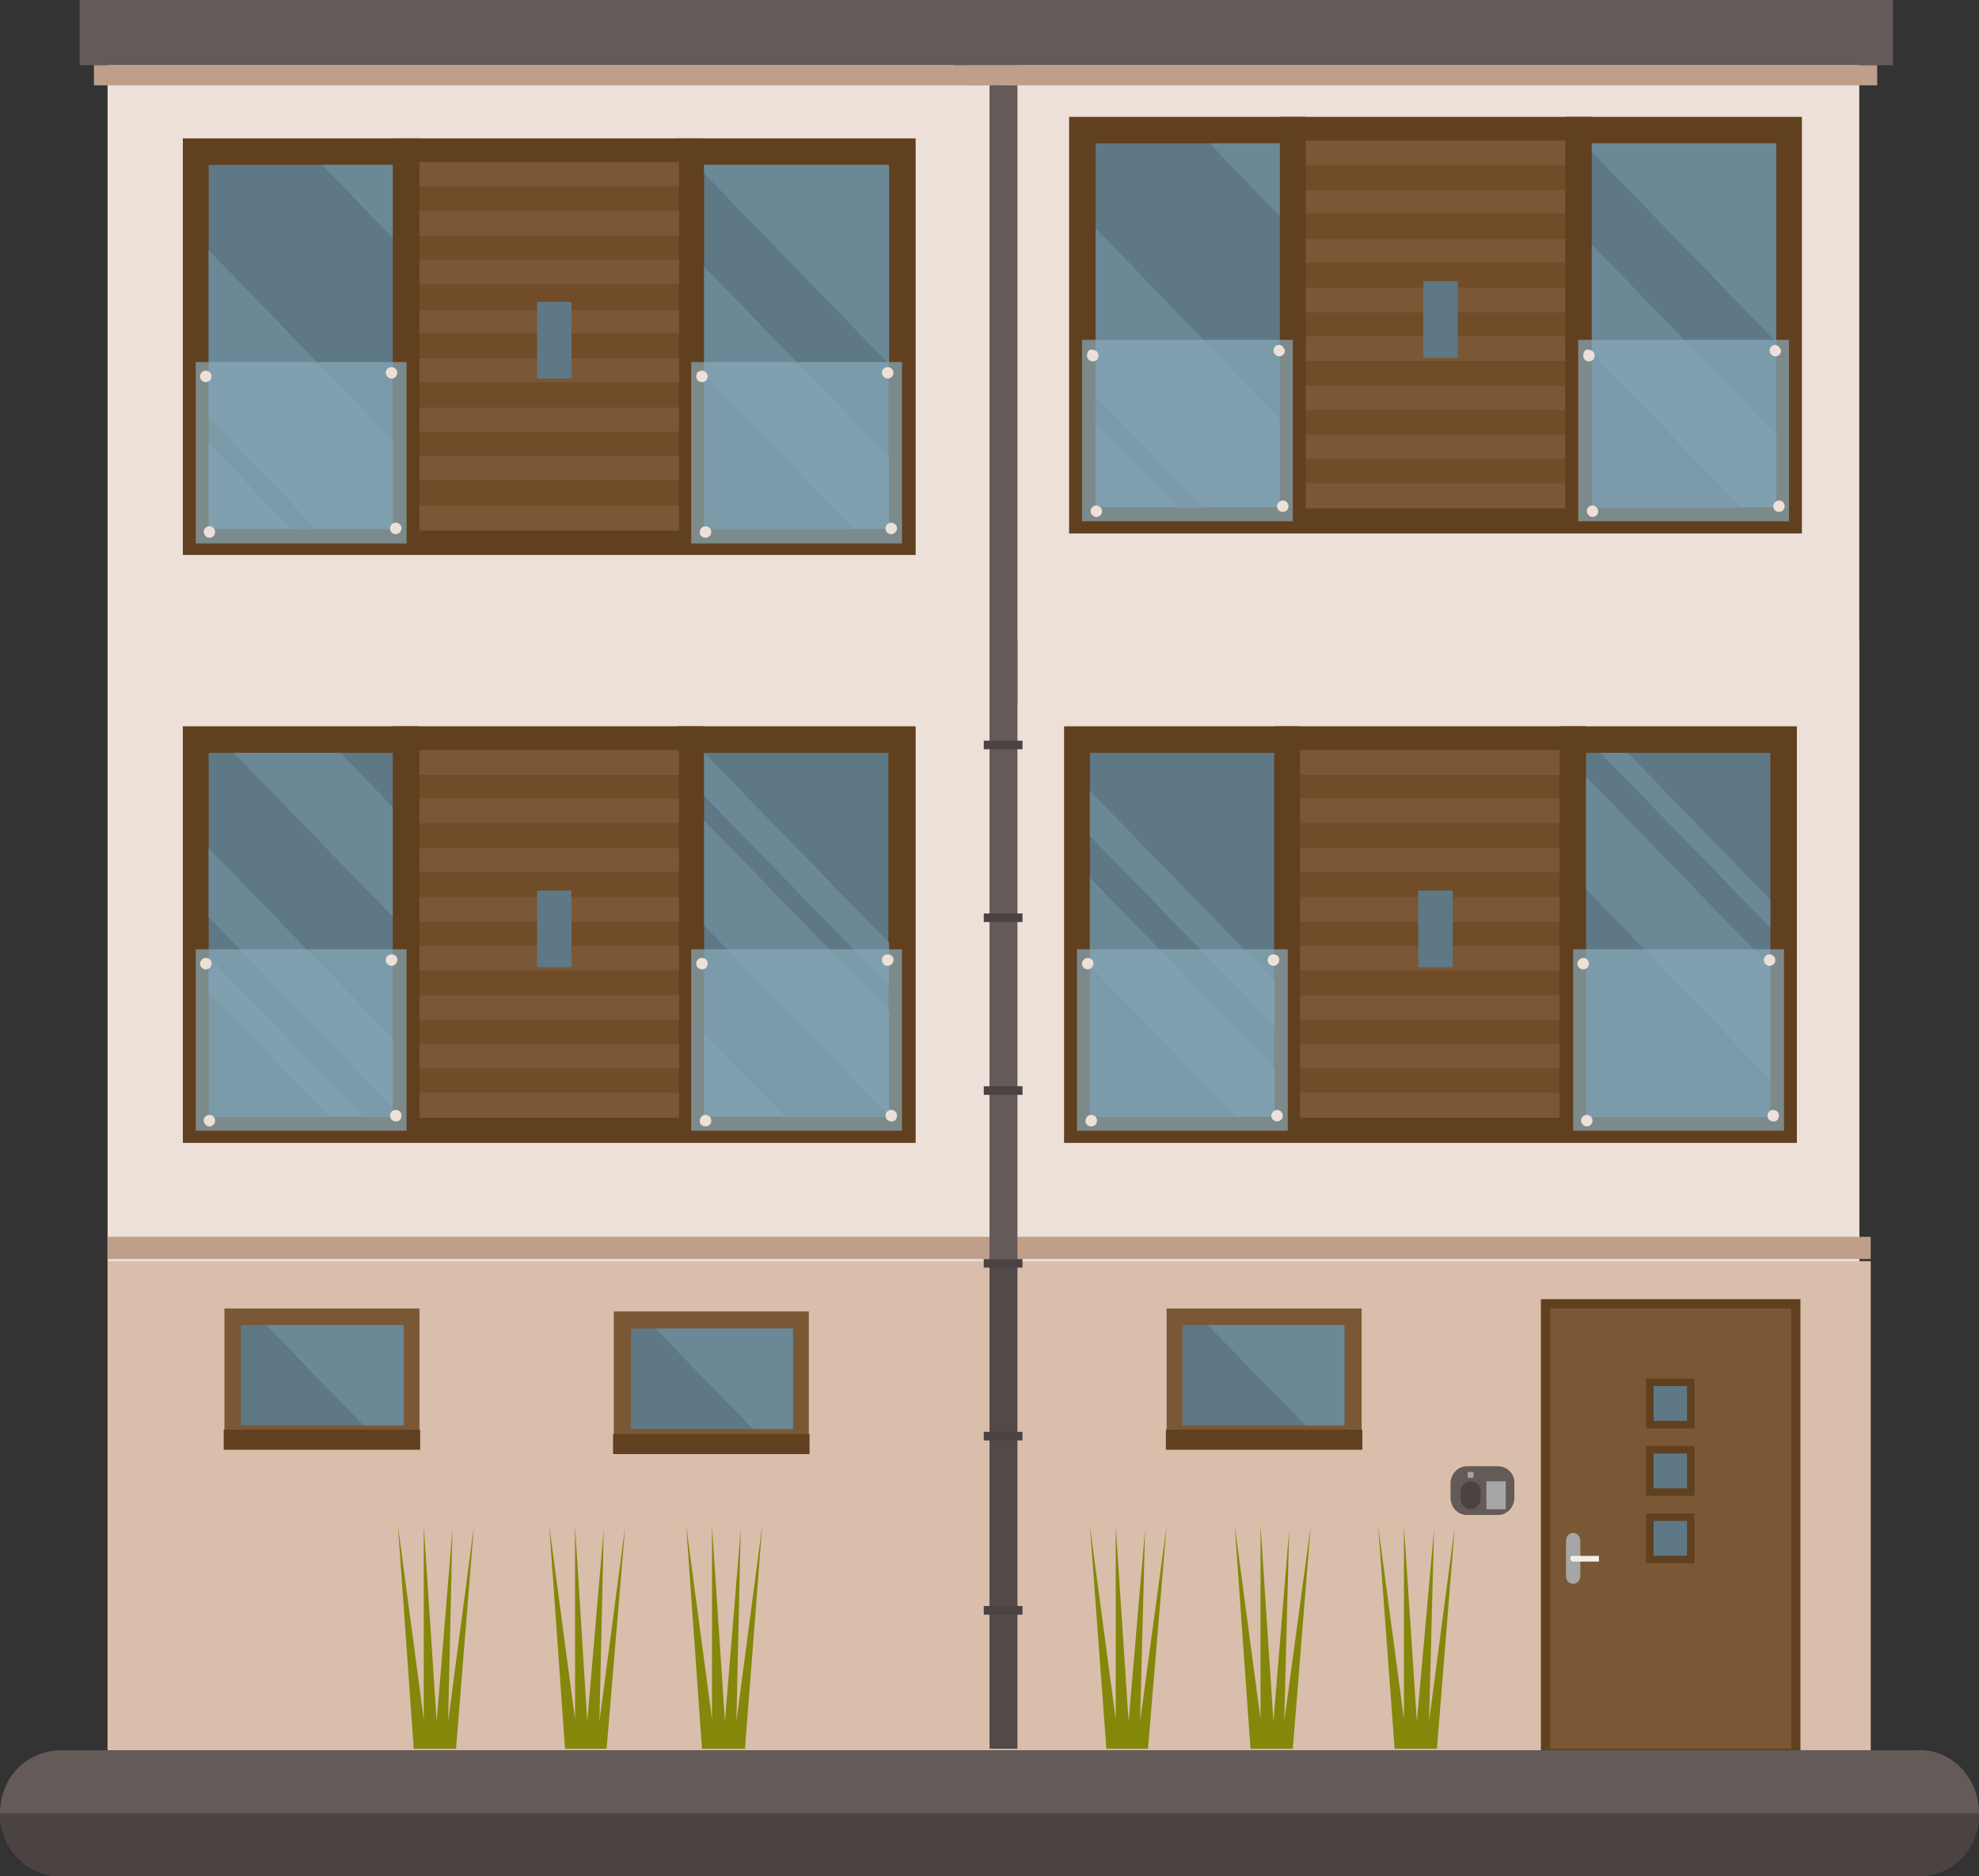<?xml version="1.0" encoding="utf-8"?>
<!-- Generator: Adobe Illustrator 27.4.1, SVG Export Plug-In . SVG Version: 6.00 Build 0)  -->
<svg version="1.1" id="Layer_1" xmlns="http://www.w3.org/2000/svg" xmlns:xlink="http://www.w3.org/1999/xlink" x="0px" y="0px"
	 viewBox="0 0 276 261.7" style="enable-background:new 0 0 276 261.7;" xml:space="preserve">
<rect x="0" y="0" width="276" height="261.7" fill="#333333" stroke="none"/>
<style type="text/css">
	.st0{fill:#EDE0D8;}
	.st1{fill:#61401F;}
	.st2{fill:#5E7885;}
	.st3{fill:#6B8896;}
	.st4{fill:#7A5835;}
	.st5{fill:#704C28;}
	.st6{opacity:0.7;fill:#8AAABA;enable-background:new    ;}
	.st7{fill:#D9BEAB;}
	.st8{fill:#BF9F8A;}
	.st9{display:none;fill:#7A5835;}
	.st10{display:none;fill:#704C28;}
	.st11{fill:#5E7885;stroke:#61401F;stroke-width:1.041;stroke-miterlimit:10;}
	.st12{fill:#A6A6A6;}
	.st13{fill:#F2EFE6;}
	.st14{fill:#645A58;}
	.st15{fill:#4A4341;}
	.st16{fill:#524A48;}
	.st17{fill:#848709;}
</style>
<g>
	<rect x="136.3" y="7.5" class="st0" width="123" height="168.5"/>
	<g>
		<rect x="149.1" y="16.3" class="st1" width="102.2" height="58.1"/>
		<rect x="152.8" y="20" class="st2" width="25.7" height="50.8"/>
		<polygon class="st3" points="178.5,20 178.5,30.2 168.7,20 		"/>
		<polygon class="st3" points="178.5,58.5 178.5,70.7 167.8,70.7 152.8,55.3 152.8,31.8 		"/>
		<polygon class="st3" points="164.3,70.7 152.8,70.7 152.8,58.9 		"/>
		<rect x="178.5" y="16.3" class="st1" width="3.6" height="56.5"/>
		<rect x="218.3" y="16.3" class="st1" width="3.6" height="56.5"/>
		<rect x="222" y="20" class="st2" width="25.7" height="50.8"/>
		<polygon class="st3" points="247.7,20 247.7,47.7 222,21.2 222,20 		"/>
		<polygon class="st3" points="247.7,60.6 247.7,70.7 242.8,70.7 222,49.3 222,34.1 		"/>
		<rect x="182.1" y="19.6" class="st4" width="36.2" height="3.5"/>
		<rect x="182.1" y="23" class="st5" width="36.2" height="3.5"/>
		<rect x="182.1" y="26.5" class="st4" width="36.2" height="3.5"/>
		<rect x="182.1" y="29.8" class="st5" width="36.2" height="3.5"/>
		<rect x="182.1" y="33.3" class="st4" width="36.2" height="3.5"/>
		<rect x="182.1" y="36.6" class="st5" width="36.2" height="3.5"/>
		<rect x="182.1" y="40.1" class="st4" width="36.2" height="3.5"/>
		<rect x="182.1" y="43.6" class="st5" width="36.2" height="3.5"/>
		<rect x="182.1" y="46.9" class="st4" width="36.2" height="3.5"/>
		<rect x="182.1" y="50.4" class="st5" width="36.2" height="3.5"/>
		<rect x="182.1" y="53.8" class="st4" width="36.2" height="3.5"/>
		<rect x="182.1" y="57.2" class="st5" width="36.2" height="3.5"/>
		<rect x="182.1" y="60.6" class="st4" width="36.2" height="3.5"/>
		<rect x="182.1" y="64" class="st5" width="36.2" height="3.5"/>
		<rect x="182.1" y="67.4" class="st4" width="36.2" height="3.5"/>
		<g>
			<rect x="150.9" y="47.4" class="st6" width="29.4" height="25.3"/>
			<path class="st0" d="M151.6,49.6c0,0.5,0.4,0.8,0.8,0.8c0.5,0,0.8-0.4,0.8-0.8c0-0.5-0.4-0.8-0.8-0.8
				C152,48.6,151.6,49,151.6,49.6z"/>
			<path class="st0" d="M152.9,72.1c0.5,0,0.8-0.4,0.8-0.8c0-0.4-0.4-0.8-0.8-0.8c-0.5,0-0.8,0.4-0.8,0.8
				C152.1,71.7,152.5,72.1,152.9,72.1z"/>
			<path class="st0" d="M179.7,70.6c0-0.5-0.4-0.8-0.8-0.8s-0.8,0.4-0.8,0.8c0,0.5,0.4,0.8,0.8,0.8S179.7,71.1,179.7,70.6z"/>
			<path class="st0" d="M178.4,48.1c-0.5,0-0.8,0.4-0.8,0.8c0,0.4,0.4,0.8,0.8,0.8c0.5,0,0.8-0.4,0.8-0.8
				C179.1,48.5,178.8,48.1,178.4,48.1z"/>
		</g>
		<g>
			<rect x="220.1" y="47.4" class="st6" width="29.4" height="25.3"/>
			<path class="st0" d="M220.8,49.6c0,0.5,0.4,0.8,0.8,0.8c0.5,0,0.8-0.4,0.8-0.8c0-0.5-0.4-0.8-0.8-0.8
				C221.2,48.6,220.8,49,220.8,49.6z"/>
			<path class="st0" d="M222.1,72.1c0.5,0,0.8-0.4,0.8-0.8c0-0.4-0.4-0.8-0.8-0.8c-0.5,0-0.8,0.4-0.8,0.8
				C221.3,71.7,221.7,72.1,222.1,72.1z"/>
			<path class="st0" d="M248.9,70.6c0-0.5-0.4-0.8-0.8-0.8s-0.8,0.4-0.8,0.8c0,0.5,0.4,0.8,0.8,0.8S248.9,71.1,248.9,70.6z"/>
			<path class="st0" d="M247.6,48.1c-0.5,0-0.8,0.4-0.8,0.8c0,0.4,0.4,0.8,0.8,0.8c0.5,0,0.8-0.4,0.8-0.8
				C248.3,48.5,247.9,48.1,247.6,48.1z"/>
		</g>
		<rect x="198.5" y="39.2" class="st2" width="4.8" height="10.7"/>
	</g>
	<rect x="15" y="7.5" class="st0" width="123" height="168.5"/>
	<g>
		<rect x="25.5" y="19.3" class="st1" width="102.2" height="58.1"/>
		<rect x="29.1" y="23" class="st2" width="25.7" height="50.8"/>
		<polygon class="st3" points="54.8,23 54.8,33.2 44.9,23 		"/>
		<polygon class="st3" points="54.8,61.4 54.8,73.7 44,73.7 29.1,58.2 29.1,34.9 		"/>
		<polygon class="st3" points="40.6,73.7 29.1,73.7 29.1,61.8 		"/>
		<rect x="54.8" y="19.3" class="st1" width="3.6" height="56.5"/>
		<rect x="94.5" y="19.3" class="st1" width="3.6" height="56.5"/>
		<rect x="98.2" y="23" class="st2" width="25.7" height="50.8"/>
		<polygon class="st3" points="124,23 124,50.8 98.2,24.2 98.2,23 		"/>
		<polygon class="st3" points="124,63.7 124,73.7 119,73.7 98.2,52.2 98.2,37.2 		"/>
		<rect x="58.5" y="22.6" class="st4" width="36.2" height="3.5"/>
		<rect x="58.5" y="26" class="st5" width="36.2" height="3.5"/>
		<rect x="58.5" y="29.4" class="st4" width="36.2" height="3.5"/>
		<rect x="58.5" y="32.9" class="st5" width="36.2" height="3.5"/>
		<rect x="58.5" y="36.2" class="st4" width="36.2" height="3.5"/>
		<rect x="58.5" y="39.7" class="st5" width="36.2" height="3.5"/>
		<rect x="58.5" y="43.2" class="st4" width="36.2" height="3.5"/>
		<rect x="58.5" y="46.5" class="st5" width="36.2" height="3.5"/>
		<rect x="58.5" y="50" class="st4" width="36.2" height="3.5"/>
		<rect x="58.5" y="53.3" class="st5" width="36.2" height="3.5"/>
		<rect x="58.5" y="56.8" class="st4" width="36.2" height="3.5"/>
		<rect x="58.5" y="60.2" class="st5" width="36.2" height="3.5"/>
		<rect x="58.5" y="63.6" class="st4" width="36.2" height="3.5"/>
		<rect x="58.5" y="67" class="st5" width="36.2" height="3.5"/>
		<rect x="58.5" y="70.5" class="st4" width="36.2" height="3.5"/>
		<g>
			<rect x="27.3" y="50.5" class="st6" width="29.4" height="25.3"/>
			<path class="st0" d="M27.9,52.5c0,0.5,0.4,0.8,0.8,0.8c0.5,0,0.8-0.4,0.8-0.8c0-0.5-0.4-0.8-0.8-0.8C28.3,51.7,27.9,52,27.9,52.5
				z"/>
			<path class="st0" d="M29.2,75c0.5,0,0.8-0.4,0.8-0.8c0-0.5-0.4-0.8-0.8-0.8c-0.5,0-0.8,0.4-0.8,0.8C28.5,74.6,28.7,75,29.2,75z"
				/>
			<path class="st0" d="M56,73.7c0-0.5-0.4-0.8-0.8-0.8c-0.5,0-0.8,0.4-0.8,0.8c0,0.5,0.4,0.8,0.8,0.8C55.6,74.5,56,74.1,56,73.7z"
				/>
			<path class="st0" d="M54.6,51.2c-0.5,0-0.8,0.4-0.8,0.8c0,0.4,0.4,0.8,0.8,0.8c0.5,0,0.8-0.4,0.8-0.8
				C55.4,51.6,55.1,51.2,54.6,51.2z"/>
		</g>
		<g>
			<rect x="96.4" y="50.5" class="st6" width="29.4" height="25.3"/>
			<path class="st0" d="M97.1,52.5c0,0.5,0.4,0.8,0.8,0.8c0.5,0,0.8-0.4,0.8-0.8c0-0.5-0.4-0.8-0.8-0.8C97.4,51.7,97.1,52,97.1,52.5
				z"/>
			<path class="st0" d="M98.4,75c0.5,0,0.8-0.4,0.8-0.8c0-0.5-0.4-0.8-0.8-0.8c-0.5,0-0.8,0.4-0.8,0.8C97.5,74.6,97.9,75,98.4,75z"
				/>
			<path class="st0" d="M125.1,73.7c0-0.5-0.4-0.8-0.8-0.8c-0.5,0-0.8,0.4-0.8,0.8c0,0.5,0.4,0.8,0.8,0.8
				C124.7,74.5,125.1,74.1,125.1,73.7z"/>
			<path class="st0" d="M123.8,51.2c-0.5,0-0.8,0.4-0.8,0.8c0,0.4,0.4,0.8,0.8,0.8c0.5,0,0.8-0.4,0.8-0.8
				C124.6,51.6,124.3,51.2,123.8,51.2z"/>
		</g>
		<rect x="74.9" y="42.1" class="st2" width="4.8" height="10.7"/>
	</g>
	<g>
		<rect x="25.5" y="101.3" class="st1" width="102.2" height="58.1"/>
		<rect x="29.1" y="105" class="st2" width="25.7" height="50.8"/>
		<polygon class="st3" points="50.7,155.7 45.9,155.7 29.1,138.4 29.1,133.4 		"/>
		<polygon class="st3" points="54.8,144.8 54.8,154.5 29.1,127.9 29.1,118.3 		"/>
		<polygon class="st3" points="54.8,112.6 54.8,127.9 32.6,105 47.5,105 		"/>
		<rect x="54.8" y="101.3" class="st1" width="3.6" height="56.5"/>
		<rect x="94.5" y="101.3" class="st1" width="3.6" height="56.5"/>
		<rect x="98.2" y="105" class="st2" width="25.7" height="50.8"/>
		<polygon class="st3" points="109.4,155.7 98.2,155.7 98.2,144.2 		"/>
		<polygon class="st3" points="124,141 124,155.6 98.2,129.1 98.2,114.4 		"/>
		<polygon class="st3" points="124,131.5 124,137.5 98.2,111 98.2,105 		"/>
		<rect x="58.5" y="104.6" class="st4" width="36.2" height="3.5"/>
		<rect x="58.5" y="108.1" class="st5" width="36.2" height="3.5"/>
		<rect x="58.5" y="111.4" class="st4" width="36.2" height="3.5"/>
		<rect x="58.5" y="114.8" class="st5" width="36.2" height="3.5"/>
		<rect x="58.5" y="118.3" class="st4" width="36.2" height="3.5"/>
		<rect x="58.5" y="121.6" class="st5" width="36.2" height="3.5"/>
		<rect x="58.5" y="125.1" class="st4" width="36.2" height="3.5"/>
		<rect x="58.5" y="128.6" class="st5" width="36.2" height="3.5"/>
		<rect x="58.5" y="131.9" class="st4" width="36.2" height="3.5"/>
		<rect x="58.5" y="135.4" class="st5" width="36.2" height="3.5"/>
		<rect x="58.5" y="138.8" class="st4" width="36.2" height="3.5"/>
		<rect x="58.5" y="142.2" class="st5" width="36.2" height="3.5"/>
		<rect x="58.5" y="145.6" class="st4" width="36.2" height="3.5"/>
		<rect x="58.5" y="149" class="st5" width="36.2" height="3.5"/>
		<rect x="58.5" y="152.4" class="st4" width="36.2" height="3.5"/>
		<g>
			<rect x="27.3" y="132.4" class="st6" width="29.4" height="25.3"/>
			<path class="st0" d="M27.9,134.4c0,0.5,0.4,0.8,0.8,0.8c0.5,0,0.8-0.4,0.8-0.8c0-0.5-0.4-0.8-0.8-0.8
				C28.3,133.6,27.9,134,27.9,134.4z"/>
			<path class="st0" d="M29.2,157.1c0.5,0,0.8-0.4,0.8-0.8c0-0.5-0.4-0.8-0.8-0.8c-0.5,0-0.8,0.4-0.8,0.8
				C28.5,156.7,28.7,157.1,29.2,157.1z"/>
			<path class="st0" d="M56,155.6c0-0.5-0.4-0.8-0.8-0.8c-0.5,0-0.8,0.4-0.8,0.8c0,0.5,0.4,0.8,0.8,0.8
				C55.6,156.5,56,156.1,56,155.6z"/>
			<path class="st0" d="M54.6,133.1c-0.5,0-0.8,0.4-0.8,0.8c0,0.5,0.4,0.8,0.8,0.8c0.5,0,0.8-0.4,0.8-0.8
				C55.5,133.5,55.1,133.1,54.6,133.1z"/>
		</g>
		<g>
			<rect x="96.4" y="132.4" class="st6" width="29.4" height="25.3"/>
			<path class="st0" d="M97.1,134.4c0,0.5,0.4,0.8,0.8,0.8c0.5,0,0.8-0.4,0.8-0.8c0-0.5-0.4-0.8-0.8-0.8
				C97.4,133.6,97.1,134,97.1,134.4z"/>
			<path class="st0" d="M98.4,157.1c0.5,0,0.8-0.4,0.8-0.8c0-0.5-0.4-0.8-0.8-0.8c-0.5,0-0.8,0.4-0.8,0.8
				C97.5,156.7,97.9,157.1,98.4,157.1z"/>
			<path class="st0" d="M125.1,155.6c0-0.5-0.4-0.8-0.8-0.8c-0.5,0-0.8,0.4-0.8,0.8c0,0.5,0.4,0.8,0.8,0.8
				C124.7,156.5,125.1,156.1,125.1,155.6z"/>
			<path class="st0" d="M123.8,133.1c-0.5,0-0.8,0.4-0.8,0.8c0,0.5,0.4,0.8,0.8,0.8c0.5,0,0.8-0.4,0.8-0.8
				C124.7,133.5,124.3,133.1,123.8,133.1z"/>
		</g>
		<rect x="74.9" y="124.2" class="st2" width="4.8" height="10.7"/>
	</g>
	<rect x="136.3" y="89.3" class="st0" width="123" height="86.7"/>
	<g>
		<rect x="148.4" y="101.3" class="st1" width="102.2" height="58.1"/>
		<rect x="152" y="105" class="st2" width="25.7" height="50.8"/>
		<polygon class="st3" points="177.8,149 177.8,155.7 172.4,155.7 152,134.7 152,122.4 		"/>
		<polygon class="st3" points="177.8,136.8 177.8,143.1 152,116.6 152,110.3 		"/>
		<rect x="177.8" y="101.3" class="st1" width="3.6" height="56.5"/>
		<rect x="217.6" y="101.3" class="st1" width="3.6" height="56.5"/>
		<rect x="221.2" y="105" class="st2" width="25.7" height="50.8"/>
		<polygon class="st3" points="227,105 223.2,105 246.9,129.4 246.9,125.5 		"/>
		<polygon class="st3" points="246.9,134.8 246.9,150.6 221.2,124 221.2,108.3 		"/>
		<rect x="181.3" y="104.6" class="st4" width="36.2" height="3.5"/>
		<rect x="181.3" y="108.1" class="st5" width="36.2" height="3.5"/>
		<rect x="181.3" y="111.4" class="st4" width="36.2" height="3.5"/>
		<rect x="181.3" y="114.8" class="st5" width="36.2" height="3.5"/>
		<rect x="181.3" y="118.3" class="st4" width="36.2" height="3.5"/>
		<rect x="181.3" y="121.6" class="st5" width="36.2" height="3.5"/>
		<rect x="181.3" y="125.1" class="st4" width="36.2" height="3.5"/>
		<rect x="181.3" y="128.6" class="st5" width="36.2" height="3.5"/>
		<rect x="181.3" y="131.9" class="st4" width="36.2" height="3.5"/>
		<rect x="181.3" y="135.4" class="st5" width="36.2" height="3.5"/>
		<rect x="181.3" y="138.8" class="st4" width="36.2" height="3.5"/>
		<rect x="181.3" y="142.2" class="st5" width="36.2" height="3.5"/>
		<rect x="181.3" y="145.6" class="st4" width="36.2" height="3.5"/>
		<rect x="181.3" y="149" class="st5" width="36.2" height="3.5"/>
		<rect x="181.3" y="152.4" class="st4" width="36.2" height="3.5"/>
		<g>
			<rect x="150.2" y="132.4" class="st6" width="29.4" height="25.3"/>
			<path class="st0" d="M150.9,134.4c0,0.5,0.4,0.8,0.8,0.8s0.8-0.4,0.8-0.8c0-0.5-0.4-0.8-0.8-0.8S150.9,134,150.9,134.4z"/>
			<path class="st0" d="M152.2,157.1c0.5,0,0.8-0.4,0.8-0.8c0-0.5-0.4-0.8-0.8-0.8c-0.5,0-0.8,0.4-0.8,0.8
				C151.3,156.7,151.7,157.1,152.2,157.1z"/>
			<path class="st0" d="M178.9,155.6c0-0.5-0.4-0.8-0.8-0.8s-0.8,0.4-0.8,0.8c0,0.5,0.4,0.8,0.8,0.8S178.9,156.1,178.9,155.6z"/>
			<path class="st0" d="M177.6,133.1c-0.5,0-0.8,0.4-0.8,0.8c0,0.5,0.4,0.8,0.8,0.8c0.5,0,0.8-0.4,0.8-0.8
				C178.5,133.5,178.1,133.1,177.6,133.1z"/>
		</g>
		<g>
			<rect x="219.4" y="132.4" class="st6" width="29.4" height="25.3"/>
			<path class="st0" d="M220,134.4c0,0.5,0.4,0.8,0.8,0.8c0.5,0,0.8-0.4,0.8-0.8c0-0.5-0.4-0.8-0.8-0.8S220,134,220,134.4z"/>
			<path class="st0" d="M221.3,157.1c0.5,0,0.8-0.4,0.8-0.8c0-0.5-0.4-0.8-0.8-0.8c-0.5,0-0.8,0.4-0.8,0.8
				C220.5,156.7,220.9,157.1,221.3,157.1z"/>
			<path class="st0" d="M248.1,155.6c0-0.5-0.4-0.8-0.8-0.8c-0.5,0-0.8,0.4-0.8,0.8c0,0.5,0.4,0.8,0.8,0.8
				C247.7,156.5,248.1,156.1,248.1,155.6z"/>
			<path class="st0" d="M246.8,133.1c-0.5,0-0.8,0.4-0.8,0.8c0,0.5,0.4,0.8,0.8,0.8c0.5,0,0.8-0.4,0.8-0.8S247.2,133.1,246.8,133.1z
				"/>
		</g>
		<rect x="197.8" y="124.2" class="st2" width="4.8" height="10.7"/>
	</g>
	<rect x="15" y="175.9" class="st7" width="245.9" height="71.4"/>
	<rect x="15" y="172.5" class="st8" width="245.9" height="3.1"/>
	<rect x="25.5" y="182.5" class="st9" width="102.2" height="61.4"/>
	<rect x="25.5" y="182.5" class="st10" width="102.2" height="3.5"/>
	<polygon class="st10" points="25.5,193.5 127.4,185.1 127.6,188.6 25.8,196.9 	"/>
	<rect x="25.5" y="196.1" class="st10" width="102.2" height="3.5"/>
	<rect x="25.5" y="203" class="st10" width="102.2" height="3.5"/>
	<rect x="25.5" y="209.8" class="st10" width="102.2" height="3.5"/>
	<rect x="25.5" y="216.6" class="st10" width="102.2" height="3.5"/>
	<rect x="25.5" y="223.4" class="st10" width="102.2" height="3.5"/>
	<rect x="25.5" y="230.4" class="st10" width="102.2" height="3.5"/>
	<rect x="25.5" y="237.2" class="st10" width="102.2" height="3.5"/>
	<g>
		<g>
			<rect x="215.5" y="181.9" class="st4" width="34.9" height="62.8"/>
			<path class="st1" d="M249.8,181.2h-33.6h-1.3v1.3v61.4v1.3h1.3h33.6h1.3v-1.3v-61.4v-1.3H249.8z M249.8,243.9h-33.6v-61.4h33.6
				V243.9z"/>
		</g>
		<rect x="230.1" y="192.8" class="st11" width="5.7" height="5.9"/>
		<rect x="230.1" y="202.2" class="st11" width="5.7" height="5.9"/>
		<rect x="230.1" y="211.6" class="st11" width="5.7" height="5.9"/>
		<g>
			<path class="st12" d="M219.4,213.8L219.4,213.8c-0.6,0-1,0.5-1,1.1v4.9c0,0.7,0.5,1.1,1,1.1l0,0c0.6,0,1-0.5,1-1.1v-4.9
				C220.4,214.4,220,213.8,219.4,213.8z"/>
			<path class="st13" d="M223,217h-3.6c-0.3,0-0.4,0.1-0.4,0.4l0,0c0,0.3,0.3,0.4,0.4,0.4h3.6V217z"/>
		</g>
	</g>
	<g>
		<g>
			<rect x="162.7" y="182.5" class="st4" width="27.2" height="18.7"/>
			<rect x="164.9" y="184.8" class="st2" width="22.6" height="14"/>
			<polygon class="st3" points="187.5,184.8 187.5,198.8 182.1,198.8 168.4,184.8 			"/>
		</g>
		<rect x="162.6" y="199.4" class="st1" width="27.4" height="2.8"/>
	</g>
	<g>
		<path class="st14" d="M208.9,204.5h-4.3c-1.3,0-2.3,1.1-2.3,2.4v2c0,1.3,1,2.4,2.3,2.4h4.3c1.3,0,2.3-1.1,2.3-2.4v-2
			C211.3,205.6,210.2,204.5,208.9,204.5z"/>
		<path class="st15" d="M205.1,206.6L205.1,206.6c-0.8,0-1.4,0.7-1.4,1.5v0.9c0,0.8,0.6,1.5,1.4,1.5l0,0c0.8,0,1.4-0.7,1.4-1.5v-0.9
			C206.6,207.3,205.9,206.6,205.1,206.6z"/>
		<rect x="207.3" y="206.6" class="st12" width="2.7" height="3.9"/>
		<rect x="204.7" y="205.3" class="st12" width="0.8" height="0.8"/>
	</g>
	<g>
		<rect x="11.1" class="st14" width="130.9" height="9.1"/>
		<rect x="13.1" y="9.1" class="st8" width="126.8" height="2.8"/>
	</g>
	<rect x="138" y="175.6" class="st16" width="3.9" height="68.3"/>
	<rect x="138" y="89.3" class="st14" width="3.9" height="86.3"/>
	<g>
		<rect x="137.2" y="103.3" class="st15" width="5.4" height="1.2"/>
		<rect x="137.2" y="127.4" class="st15" width="5.4" height="1.2"/>
		<rect x="137.2" y="151.5" class="st15" width="5.4" height="1.2"/>
		<rect x="137.2" y="175.6" class="st15" width="5.4" height="1.2"/>
		<rect x="137.2" y="199.7" class="st15" width="5.4" height="1.2"/>
		<rect x="137.2" y="224" class="st15" width="5.4" height="1.2"/>
	</g>
	<path class="st14" d="M276,252.9c0,2.4-0.9,4.7-2.5,6.3c-1.6,1.6-3.8,2.5-6.1,2.5H8.5c-4.8,0-8.5-4-8.5-8.8c0-2.4,0.9-4.7,2.5-6.3
		c1.6-1.6,3.8-2.5,6.1-2.5h258.9C272.1,243.9,276,247.9,276,252.9z"/>
	<polygon class="st17" points="154.3,243.9 152,212.8 155.6,239.8 155.6,212.8 157.4,240.1 159.7,213.3 159,240.1 162.7,212.8 
		160.1,243.9 	"/>
	<polygon class="st17" points="174.4,243.9 172.2,212.8 175.8,239.8 175.8,212.8 177.6,240.1 179.8,213.3 179.1,240.1 182.8,212.8 
		180.3,243.9 	"/>
	<polygon class="st17" points="194.5,243.9 192.2,212.8 195.8,239.8 195.8,212.8 197.6,240.1 200,213.3 199.3,240.1 202.9,212.8 
		200.4,243.9 	"/>
	<path class="st15" d="M276,252.9c0,2.4-0.9,4.7-2.5,6.3c-1.6,1.6-3.8,2.5-6.1,2.5H8.5c-4.8,0-8.5-4-8.5-8.8H276z"/>
	<g>
		<rect x="133.1" class="st14" width="130.9" height="9.1"/>
		<rect x="135" y="9.1" class="st8" width="126.8" height="2.8"/>
	</g>
	<rect x="138" y="11.9" class="st14" width="3.9" height="86.3"/>
	<g>
		<g>
			<rect x="85.6" y="182.9" class="st4" width="27.2" height="18.7"/>
			<rect x="88" y="185.3" class="st2" width="22.6" height="14"/>
			<polygon class="st3" points="110.6,185.3 110.6,199.3 105,199.3 91.4,185.3 			"/>
		</g>
		<rect x="85.5" y="200" class="st1" width="27.4" height="2.8"/>
	</g>
	<g>
		<g>
			<rect x="31.3" y="182.5" class="st4" width="27.2" height="18.7"/>
			<rect x="33.6" y="184.8" class="st2" width="22.6" height="14"/>
			<polygon class="st3" points="56.3,184.8 56.3,198.8 50.7,198.8 37.1,184.8 			"/>
		</g>
		<rect x="31.2" y="199.4" class="st1" width="27.4" height="2.8"/>
	</g>
	<polygon class="st17" points="97.9,243.9 95.7,212.8 99.3,239.8 99.3,212.8 101.1,240.1 103.3,213.3 102.7,240.1 106.3,212.8 
		103.9,243.9 	"/>
	<polygon class="st17" points="78.8,243.9 76.6,212.8 80.2,239.8 80.2,212.8 81.9,240.1 84.2,213.3 83.6,240.1 87.2,212.8 
		84.6,243.9 	"/>
	<polygon class="st17" points="57.7,243.9 55.5,212.8 59.1,239.8 59.1,212.8 60.9,240.1 63.1,213.3 62.5,240.1 66.1,212.8 
		63.6,243.9 	"/>
</g>
</svg>
